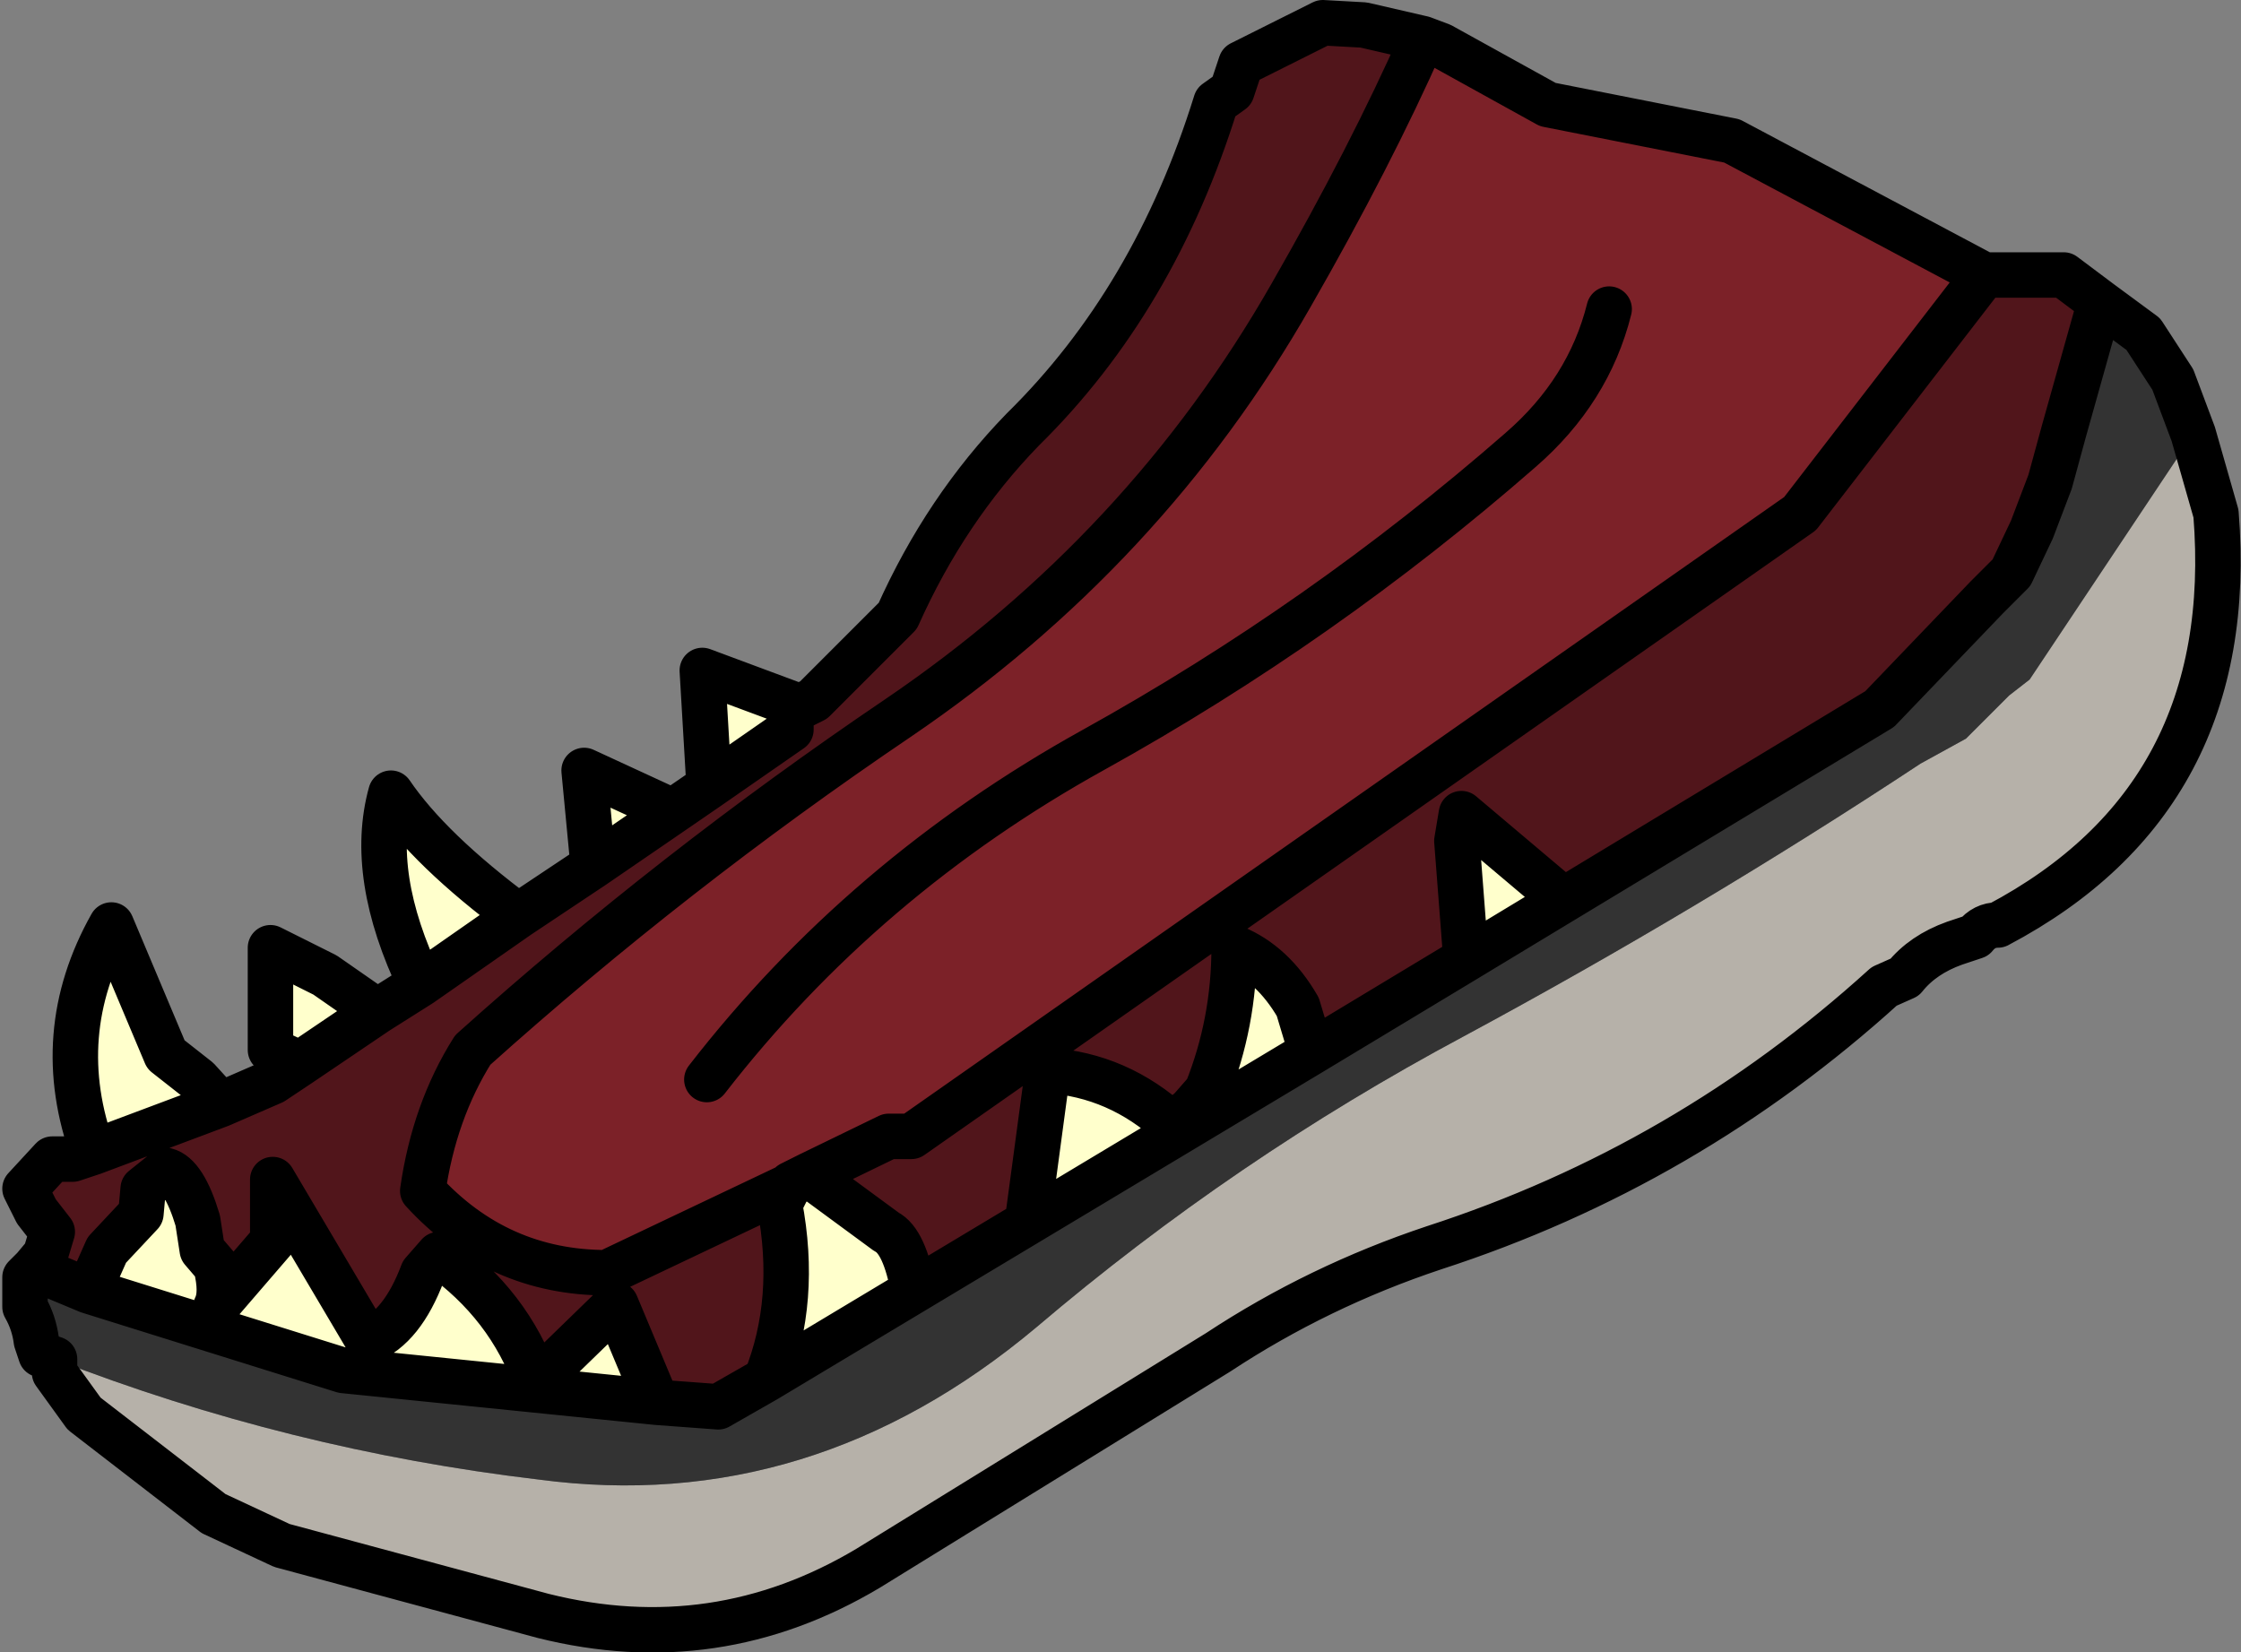 <?xml version="1.0" encoding="UTF-8" standalone="no"?>
<svg xmlns:xlink="http://www.w3.org/1999/xlink" height="36.35px" width="49.3px" xmlns="http://www.w3.org/2000/svg">
  <rect width="100%" height="100%" fill="#808080" stroke="none"/>
  <g transform="matrix(1.0, 0.0, 0.0, 1.0, 24.7, 18.15)">
    <path d="M6.6 -17.3 L7.0 -17.15 9.35 -15.85 13.4 -15.05 18.95 -12.1 14.9 -6.85 -4.65 6.85 -5.15 6.85 -6.9 7.7 -7.3 7.9 -7.35 7.95 -11.35 9.85 Q-13.75 9.85 -15.4 8.05 -15.15 6.3 -14.3 4.95 -9.9 1.0 -4.95 -2.35 0.5 -6.05 3.7 -11.65 5.45 -14.7 6.6 -17.3 M10.7 -11.35 Q10.25 -9.55 8.75 -8.25 4.4 -4.45 -0.65 -1.65 -5.7 1.15 -9.15 5.6 -5.7 1.15 -0.65 -1.65 4.4 -4.45 8.75 -8.25 10.25 -9.55 10.7 -11.35" fill="#7c2128" fill-rule="evenodd" stroke="none"/>
    <path d="M18.95 -12.1 L20.7 -12.1 21.5 -11.5 20.7 -8.65 20.4 -7.55 20.0 -6.5 19.55 -5.55 19.0 -5.0 16.65 -2.55 9.7 1.65 7.45 -0.25 7.35 0.35 7.55 2.95 4.15 5.0 3.85 4.0 Q3.3 3.05 2.45 2.7 2.45 4.35 1.85 5.85 L1.5 6.25 1.1 6.6 Q-0.1 5.5 -1.65 5.4 L-2.1 8.75 -4.6 10.25 Q-4.8 9.15 -5.2 8.95 L-6.9 7.7 -5.15 6.85 -4.65 6.85 14.9 -6.85 18.95 -12.1 M-23.95 9.75 L-23.7 9.45 -23.55 8.95 -23.9 8.5 -24.15 8.0 -23.55 7.35 -23.1 7.35 -22.65 7.2 -19.85 6.15 -18.7 5.65 -18.1 5.25 -16.4 4.1 -15.45 3.5 -13.3 2.0 -11.65 0.9 -9.9 -0.3 -9.1 -0.85 -7.3 -2.1 -7.3 -2.55 -7.1 -2.6 -6.8 -2.75 -4.95 -4.6 Q-3.9 -6.95 -2.2 -8.7 0.7 -11.55 2.05 -15.9 L2.4 -16.15 2.6 -16.75 4.4 -17.65 5.3 -17.6 6.6 -17.3 Q5.45 -14.7 3.7 -11.65 0.5 -6.05 -4.95 -2.35 -9.9 1.0 -14.3 4.95 -15.15 6.3 -15.4 8.05 -13.75 9.85 -11.35 9.85 L-7.35 7.95 -7.55 8.35 Q-7.15 10.45 -7.85 12.2 L-8.9 12.8 -10.25 12.7 -11.15 10.55 -12.9 12.25 Q-13.5 10.55 -15.05 9.45 L-15.4 9.85 Q-15.85 11.05 -16.6 11.35 L-18.7 7.8 -18.7 9.15 -19.95 10.6 Q-19.8 10.3 -19.95 9.7 L-20.25 9.35 -20.35 8.7 Q-20.65 7.7 -21.05 7.6 L-21.55 8.0 -21.6 8.55 -22.35 9.35 -22.75 10.25 -23.95 9.75" fill="#51151b" fill-rule="evenodd" stroke="none"/>
    <path d="M23.55 -8.6 L24.05 -6.85 Q24.55 -0.6 19.25 2.2 18.95 2.2 18.75 2.45 L18.3 2.6 Q17.6 2.85 17.2 3.35 L16.75 3.55 Q12.4 7.5 6.85 9.3 4.3 10.15 2.1 11.6 L-5.6 16.35 Q-8.95 18.35 -12.75 17.4 L-18.5 15.85 -20.0 15.15 -22.85 12.95 -23.5 12.05 -23.5 11.75 Q-18.35 13.75 -12.85 14.4 -6.85 15.2 -1.9 11.05 2.45 7.35 7.5 4.65 12.7 1.85 17.55 -1.35 L18.55 -1.9 19.5 -2.85 19.95 -3.2 23.55 -8.6" fill="#b6b1a9" fill-rule="evenodd" stroke="none"/>
    <path d="M21.5 -11.5 L22.45 -10.8 23.1 -9.8 23.55 -8.6 19.95 -3.2 19.5 -2.85 18.55 -1.9 17.55 -1.35 Q12.7 1.85 7.5 4.65 2.45 7.35 -1.9 11.05 -6.85 15.2 -12.85 14.4 -18.35 13.75 -23.5 11.75 L-23.8 11.65 -23.9 11.35 Q-23.95 10.95 -24.15 10.6 L-24.15 9.95 -23.95 9.75 -22.75 10.25 -17.15 12.0 -10.25 12.7 -8.9 12.8 -7.85 12.2 -4.6 10.25 -2.1 8.75 4.15 5.0 7.55 2.95 9.7 1.65 16.65 -2.55 19.0 -5.0 19.55 -5.55 20.0 -6.5 20.4 -7.55 20.7 -8.65 21.5 -11.5" fill="#333333" fill-rule="evenodd" stroke="none"/>
    <path d="M-22.65 7.2 Q-23.6 4.6 -22.25 2.2 L-21.05 5.05 -20.35 5.6 -19.85 6.15 -22.65 7.2 M-18.1 5.25 L-18.75 4.95 -18.75 2.7 -17.55 3.3 -16.4 4.1 -18.1 5.25 M-15.45 3.5 Q-16.6 1.1 -16.1 -0.7 -15.25 0.55 -13.3 2.0 L-15.45 3.5 M-11.65 0.9 L-11.85 -1.2 -9.9 -0.3 -11.65 0.9 M-9.1 -0.85 L-9.25 -3.4 -7.1 -2.6 -7.3 -2.55 -7.3 -2.1 -9.1 -0.85 M-7.3 7.9 L-6.9 7.7 -5.2 8.95 Q-4.8 9.15 -4.6 10.25 L-7.85 12.2 Q-7.15 10.45 -7.55 8.35 L-7.35 7.95 -7.3 7.9 M7.55 2.95 L7.35 0.35 7.45 -0.25 9.7 1.65 7.55 2.95 M4.15 5.0 L-2.1 8.75 -1.65 5.4 Q-0.1 5.5 1.1 6.6 L1.5 6.25 1.85 5.85 Q2.45 4.35 2.45 2.7 3.3 3.05 3.85 4.0 L4.15 5.0 M-10.25 12.7 L-17.15 12.0 -22.75 10.25 -22.35 9.35 -21.6 8.55 -21.55 8.0 -21.05 7.6 Q-20.65 7.7 -20.35 8.7 L-20.25 9.35 -19.95 9.7 Q-19.8 10.3 -19.95 10.6 L-18.7 9.15 -18.7 7.8 -16.6 11.35 Q-15.85 11.05 -15.4 9.85 L-15.05 9.45 Q-13.5 10.55 -12.9 12.25 L-11.15 10.55 -10.25 12.7" fill="#ffffcc" fill-rule="evenodd" stroke="none"/>
    <path d="M6.6 -17.3 L7.0 -17.15 9.35 -15.85 13.4 -15.05 18.95 -12.1 20.7 -12.1 21.5 -11.5 22.45 -10.8 23.1 -9.8 23.55 -8.6 24.05 -6.85 Q24.55 -0.6 19.25 2.2 18.95 2.2 18.75 2.45 L18.3 2.6 Q17.6 2.85 17.2 3.35 L16.75 3.55 Q12.4 7.5 6.85 9.3 4.3 10.15 2.1 11.6 L-5.6 16.35 Q-8.95 18.35 -12.75 17.4 L-18.5 15.85 -20.0 15.15 -22.85 12.95 -23.5 12.05 -23.5 11.75 -23.8 11.65 -23.9 11.35 Q-23.95 10.95 -24.15 10.6 L-24.15 9.95 -23.95 9.75 -23.7 9.45 -23.55 8.95 -23.9 8.5 -24.15 8.0 -23.55 7.35 -23.1 7.35 -22.65 7.2 Q-23.6 4.6 -22.25 2.2 L-21.05 5.05 -20.35 5.6 -19.85 6.15 -18.7 5.65 -18.1 5.25 -18.75 4.95 -18.75 2.7 -17.55 3.3 -16.4 4.1 -15.45 3.5 Q-16.6 1.1 -16.1 -0.7 -15.25 0.55 -13.3 2.0 L-11.65 0.9 -11.85 -1.2 -9.9 -0.3 -9.1 -0.85 -9.25 -3.4 -7.1 -2.6 -6.8 -2.75 -4.95 -4.6 Q-3.9 -6.95 -2.2 -8.7 0.7 -11.55 2.05 -15.9 L2.4 -16.15 2.6 -16.75 4.4 -17.65 5.3 -17.6 6.6 -17.3 Q5.45 -14.7 3.7 -11.65 0.5 -6.05 -4.95 -2.35 -9.9 1.0 -14.3 4.95 -15.15 6.3 -15.4 8.05 -13.75 9.85 -11.35 9.85 L-7.35 7.95 -7.3 7.9 -6.9 7.7 -5.15 6.85 -4.65 6.85 14.9 -6.85 18.95 -12.1 M9.7 1.65 L16.65 -2.55 19.0 -5.0 19.55 -5.55 20.0 -6.5 20.4 -7.55 20.7 -8.65 21.5 -11.5 M-9.15 5.6 Q-5.7 1.15 -0.65 -1.65 4.4 -4.45 8.75 -8.25 10.25 -9.55 10.7 -11.35 M7.55 2.95 L7.35 0.35 7.45 -0.25 9.7 1.65 7.55 2.95 4.15 5.0 -2.1 8.75 -4.6 10.25 -7.85 12.2 -8.9 12.8 -10.25 12.7 -17.15 12.0 -22.75 10.25 -23.95 9.75 M-2.1 8.75 L-1.65 5.4 Q-0.1 5.5 1.1 6.6 L1.5 6.25 1.85 5.85 Q2.45 4.35 2.45 2.7 3.3 3.05 3.85 4.0 L4.15 5.0 M-9.1 -0.85 L-7.3 -2.1 -7.3 -2.55 -7.1 -2.6 M-7.35 7.95 L-7.55 8.35 Q-7.15 10.45 -7.85 12.2 M-6.9 7.7 L-5.2 8.95 Q-4.8 9.15 -4.6 10.25 M-7.3 7.9 L-7.35 7.95 M-18.1 5.25 L-16.4 4.1 M-22.75 10.25 L-22.35 9.35 -21.6 8.55 -21.55 8.0 -21.05 7.6 Q-20.65 7.7 -20.35 8.7 L-20.25 9.35 -19.95 9.7 Q-19.8 10.3 -19.95 10.6 L-18.7 9.15 -18.7 7.8 -16.6 11.35 Q-15.85 11.05 -15.4 9.85 L-15.05 9.45 Q-13.5 10.55 -12.9 12.25 L-11.15 10.55 -10.25 12.7 M-15.45 3.5 L-13.3 2.0 M-19.85 6.15 L-22.65 7.2 M-9.9 -0.3 L-11.65 0.9" fill="none" stroke="#000000" stroke-linecap="round" stroke-linejoin="round" stroke-width="1.0"/>
  </g>
</svg>
